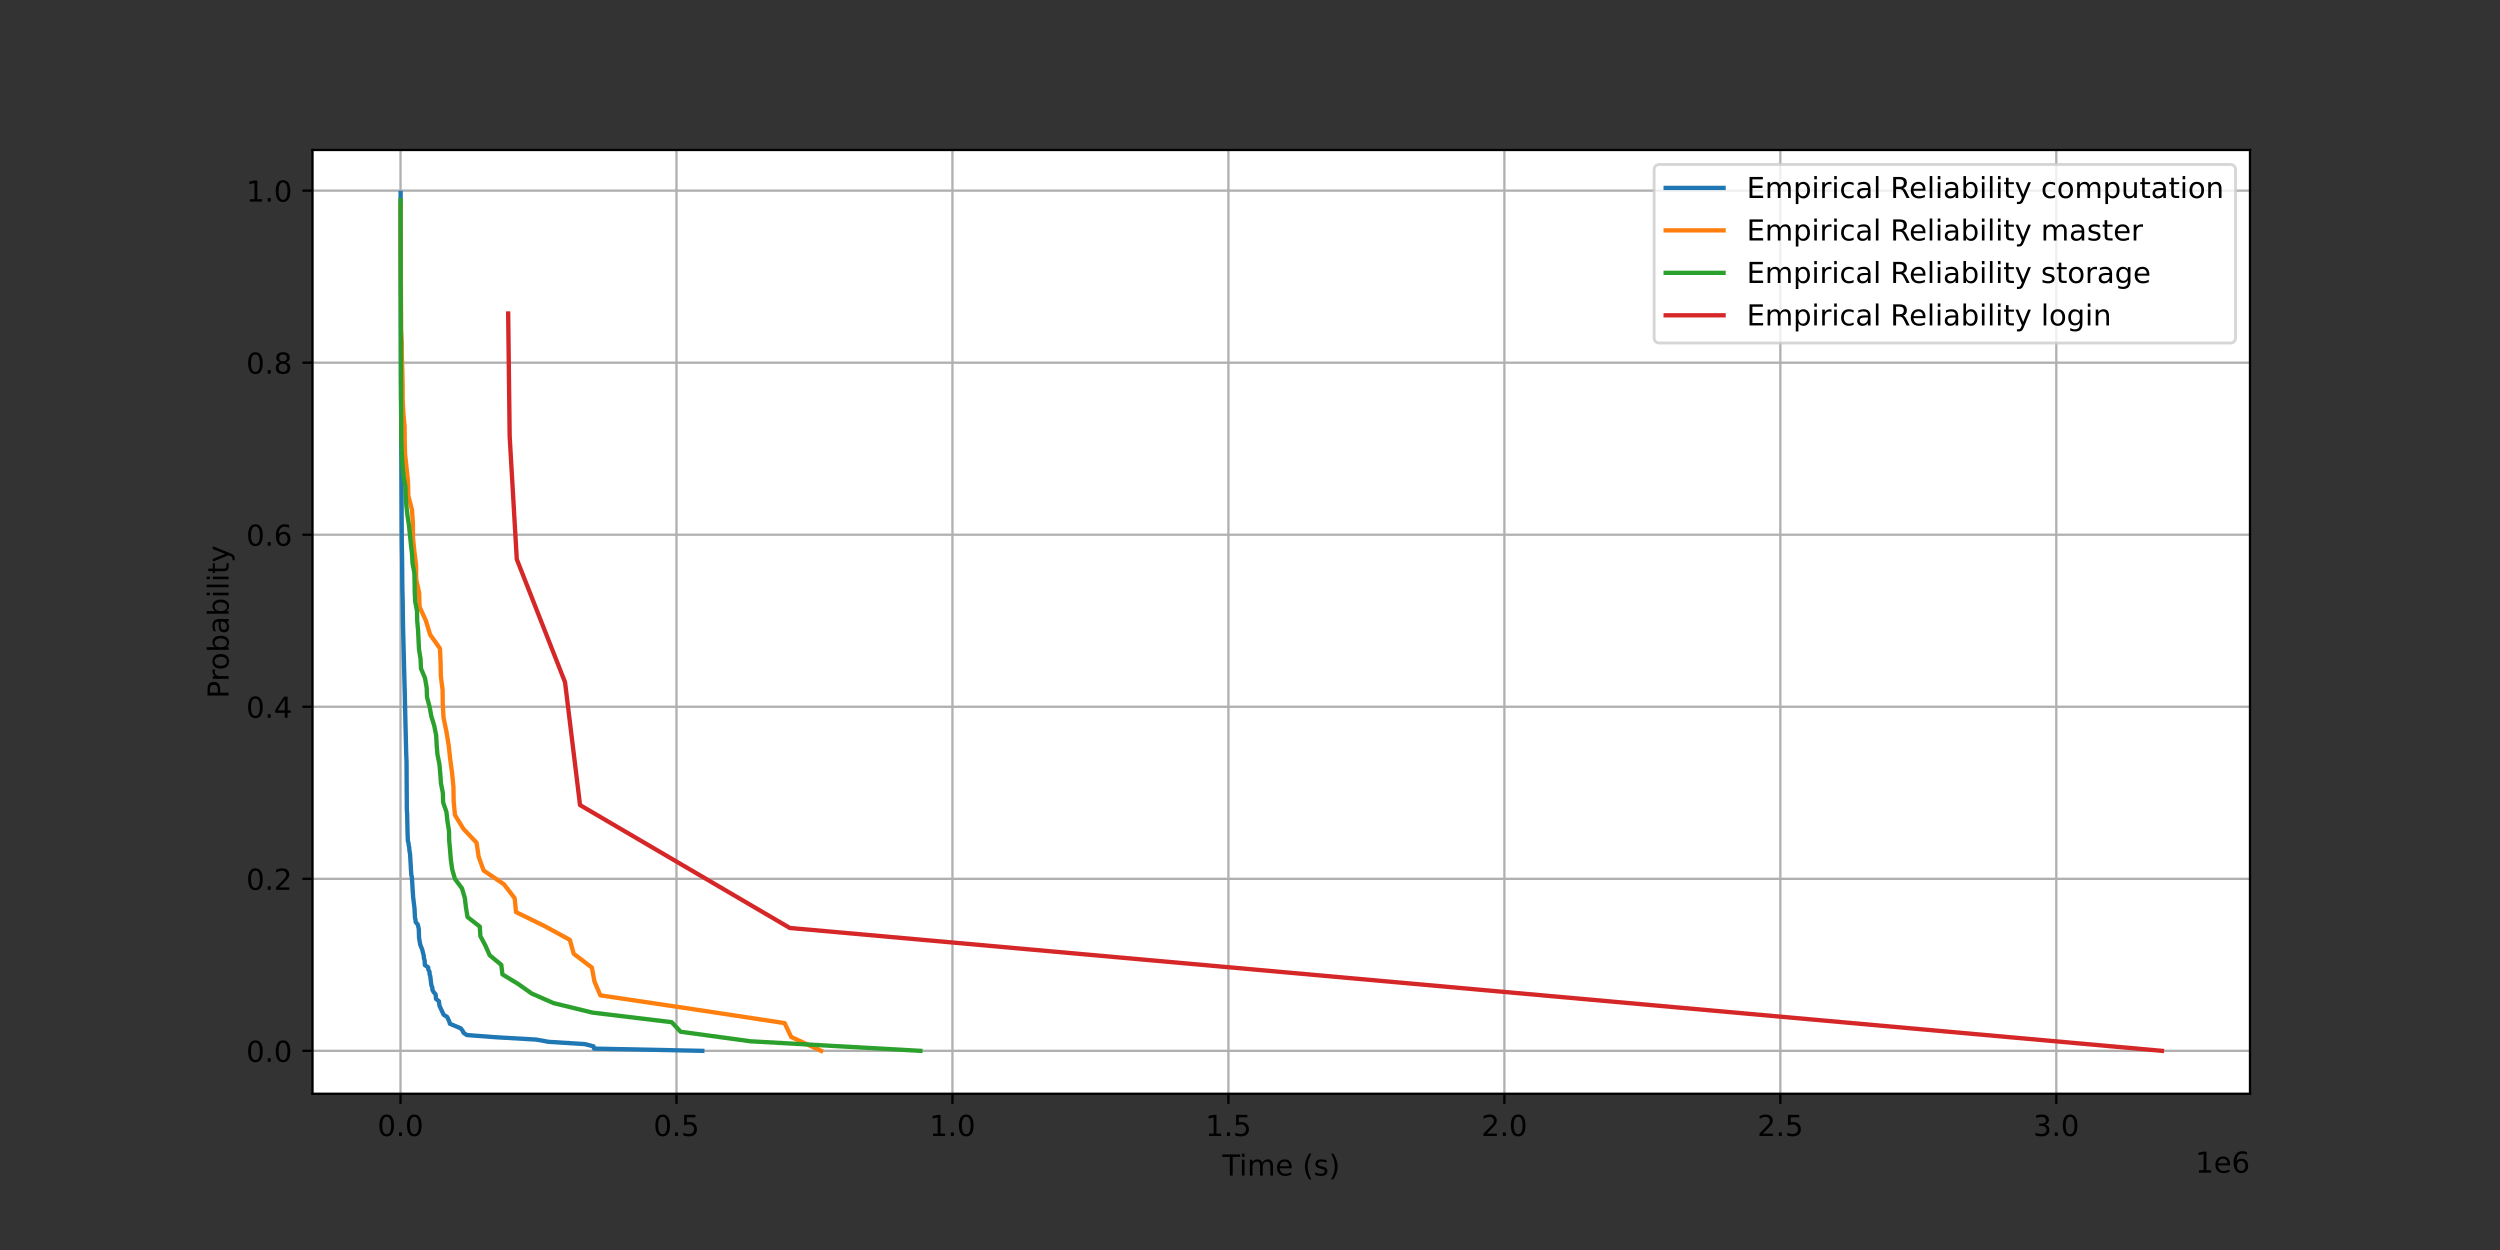<?xml version="1.0" encoding="utf-8" standalone="no"?>
<!DOCTYPE svg PUBLIC "-//W3C//DTD SVG 1.1//EN"
  "http://www.w3.org/Graphics/SVG/1.1/DTD/svg11.dtd">
<!-- Created with matplotlib (https://matplotlib.org/) -->
<svg height="432pt" version="1.1" viewBox="0 0 864 432" width="864pt" xmlns="http://www.w3.org/2000/svg" xmlns:xlink="http://www.w3.org/1999/xlink">
 <rect x="0" y="0" width="864" height="432" fill="#333333" stroke="none"/>
 <defs>
  <style type="text/css">*{stroke-linecap:butt;stroke-linejoin:round;}</style>
 </defs>
 <g id="figure_1">
  <g id="patch_1">
   <path d="M 0 432 
L 864 432 
L 864 0 
L 0 0 
z
" style="fill:none;"/>
  </g>
  <g id="axes_1">
   <g id="patch_2">
    <path d="M 108 378 
L 777.6 378 
L 777.6 51.84 
L 108 51.84 
z
" style="fill:#ffffff;"/>
   </g>
   <g id="matplotlib.axis_1">
    <g id="xtick_1">
     <g id="line2d_1">
      <path clip-path="url(#pd30c5bdfd4)" d="M 138.416 378 
L 138.416 51.84 
" style="fill:none;stroke:#b0b0b0;stroke-linecap:square;stroke-width:0.8;"/>
     </g>
     <g id="line2d_2">
      <defs>
       <path d="M 0 0 
L 0 3.5 
" id="m3a48ab46f4" style="stroke:#000000;stroke-width:0.8;"/>
      </defs>
      <g>
       <use style="stroke:#000000;stroke-width:0.8;" x="138.416" xlink:href="#m3a48ab46f4" y="378"/>
      </g>
     </g>
     <g id="text_1">
      <!-- 0.0 -->
      <g transform="translate(130.464 392.598)scale(0.1 -0.1)">
       <defs>
        <path d="M 31.781 66.406 
Q 24.172 66.406 20.328 58.906 
Q 16.5 51.422 16.5 36.375 
Q 16.5 21.391 20.328 13.891 
Q 24.172 6.391 31.781 6.391 
Q 39.453 6.391 43.281 13.891 
Q 47.125 21.391 47.125 36.375 
Q 47.125 51.422 43.281 58.906 
Q 39.453 66.406 31.781 66.406 
z
M 31.781 74.219 
Q 44.047 74.219 50.516 64.516 
Q 56.984 54.828 56.984 36.375 
Q 56.984 17.969 50.516 8.266 
Q 44.047 -1.422 31.781 -1.422 
Q 19.531 -1.422 13.062 8.266 
Q 6.594 17.969 6.594 36.375 
Q 6.594 54.828 13.062 64.516 
Q 19.531 74.219 31.781 74.219 
z
" id="DejaVuSans-48"/>
        <path d="M 10.688 12.406 
L 21 12.406 
L 21 0 
L 10.688 0 
z
" id="DejaVuSans-46"/>
       </defs>
       <use xlink:href="#DejaVuSans-48"/>
       <use x="63.623" xlink:href="#DejaVuSans-46"/>
       <use x="95.41" xlink:href="#DejaVuSans-48"/>
      </g>
     </g>
    </g>
    <g id="xtick_2">
     <g id="line2d_3">
      <path clip-path="url(#pd30c5bdfd4)" d="M 233.789 378 
L 233.789 51.84 
" style="fill:none;stroke:#b0b0b0;stroke-linecap:square;stroke-width:0.8;"/>
     </g>
     <g id="line2d_4">
      <g>
       <use style="stroke:#000000;stroke-width:0.8;" x="233.789" xlink:href="#m3a48ab46f4" y="378"/>
      </g>
     </g>
     <g id="text_2">
      <!-- 0.5 -->
      <g transform="translate(225.838 392.598)scale(0.1 -0.1)">
       <defs>
        <path d="M 10.797 72.906 
L 49.516 72.906 
L 49.516 64.594 
L 19.828 64.594 
L 19.828 46.734 
Q 21.969 47.469 24.109 47.828 
Q 26.266 48.188 28.422 48.188 
Q 40.625 48.188 47.75 41.5 
Q 54.891 34.812 54.891 23.391 
Q 54.891 11.625 47.562 5.094 
Q 40.234 -1.422 26.906 -1.422 
Q 22.312 -1.422 17.547 -0.641 
Q 12.797 0.141 7.719 1.703 
L 7.719 11.625 
Q 12.109 9.234 16.797 8.062 
Q 21.484 6.891 26.703 6.891 
Q 35.156 6.891 40.078 11.328 
Q 45.016 15.766 45.016 23.391 
Q 45.016 31 40.078 35.438 
Q 35.156 39.891 26.703 39.891 
Q 22.75 39.891 18.812 39.016 
Q 14.891 38.141 10.797 36.281 
z
" id="DejaVuSans-53"/>
       </defs>
       <use xlink:href="#DejaVuSans-48"/>
       <use x="63.623" xlink:href="#DejaVuSans-46"/>
       <use x="95.41" xlink:href="#DejaVuSans-53"/>
      </g>
     </g>
    </g>
    <g id="xtick_3">
     <g id="line2d_5">
      <path clip-path="url(#pd30c5bdfd4)" d="M 329.163 378 
L 329.163 51.84 
" style="fill:none;stroke:#b0b0b0;stroke-linecap:square;stroke-width:0.8;"/>
     </g>
     <g id="line2d_6">
      <g>
       <use style="stroke:#000000;stroke-width:0.8;" x="329.163" xlink:href="#m3a48ab46f4" y="378"/>
      </g>
     </g>
     <g id="text_3">
      <!-- 1.0 -->
      <g transform="translate(321.211 392.598)scale(0.1 -0.1)">
       <defs>
        <path d="M 12.406 8.297 
L 28.516 8.297 
L 28.516 63.922 
L 10.984 60.406 
L 10.984 69.391 
L 28.422 72.906 
L 38.281 72.906 
L 38.281 8.297 
L 54.391 8.297 
L 54.391 0 
L 12.406 0 
z
" id="DejaVuSans-49"/>
       </defs>
       <use xlink:href="#DejaVuSans-49"/>
       <use x="63.623" xlink:href="#DejaVuSans-46"/>
       <use x="95.41" xlink:href="#DejaVuSans-48"/>
      </g>
     </g>
    </g>
    <g id="xtick_4">
     <g id="line2d_7">
      <path clip-path="url(#pd30c5bdfd4)" d="M 424.536 378 
L 424.536 51.84 
" style="fill:none;stroke:#b0b0b0;stroke-linecap:square;stroke-width:0.8;"/>
     </g>
     <g id="line2d_8">
      <g>
       <use style="stroke:#000000;stroke-width:0.8;" x="424.536" xlink:href="#m3a48ab46f4" y="378"/>
      </g>
     </g>
     <g id="text_4">
      <!-- 1.5 -->
      <g transform="translate(416.585 392.598)scale(0.1 -0.1)">
       <use xlink:href="#DejaVuSans-49"/>
       <use x="63.623" xlink:href="#DejaVuSans-46"/>
       <use x="95.41" xlink:href="#DejaVuSans-53"/>
      </g>
     </g>
    </g>
    <g id="xtick_5">
     <g id="line2d_9">
      <path clip-path="url(#pd30c5bdfd4)" d="M 519.91 378 
L 519.91 51.84 
" style="fill:none;stroke:#b0b0b0;stroke-linecap:square;stroke-width:0.8;"/>
     </g>
     <g id="line2d_10">
      <g>
       <use style="stroke:#000000;stroke-width:0.8;" x="519.91" xlink:href="#m3a48ab46f4" y="378"/>
      </g>
     </g>
     <g id="text_5">
      <!-- 2.0 -->
      <g transform="translate(511.958 392.598)scale(0.1 -0.1)">
       <defs>
        <path d="M 19.188 8.297 
L 53.609 8.297 
L 53.609 0 
L 7.328 0 
L 7.328 8.297 
Q 12.938 14.109 22.625 23.891 
Q 32.328 33.688 34.812 36.531 
Q 39.547 41.844 41.422 45.531 
Q 43.312 49.219 43.312 52.781 
Q 43.312 58.594 39.234 62.25 
Q 35.156 65.922 28.609 65.922 
Q 23.969 65.922 18.812 64.312 
Q 13.672 62.703 7.812 59.422 
L 7.812 69.391 
Q 13.766 71.781 18.938 73 
Q 24.125 74.219 28.422 74.219 
Q 39.75 74.219 46.484 68.547 
Q 53.219 62.891 53.219 53.422 
Q 53.219 48.922 51.531 44.891 
Q 49.859 40.875 45.406 35.406 
Q 44.188 33.984 37.641 27.219 
Q 31.109 20.453 19.188 8.297 
z
" id="DejaVuSans-50"/>
       </defs>
       <use xlink:href="#DejaVuSans-50"/>
       <use x="63.623" xlink:href="#DejaVuSans-46"/>
       <use x="95.41" xlink:href="#DejaVuSans-48"/>
      </g>
     </g>
    </g>
    <g id="xtick_6">
     <g id="line2d_11">
      <path clip-path="url(#pd30c5bdfd4)" d="M 615.284 378 
L 615.284 51.84 
" style="fill:none;stroke:#b0b0b0;stroke-linecap:square;stroke-width:0.8;"/>
     </g>
     <g id="line2d_12">
      <g>
       <use style="stroke:#000000;stroke-width:0.8;" x="615.284" xlink:href="#m3a48ab46f4" y="378"/>
      </g>
     </g>
     <g id="text_6">
      <!-- 2.5 -->
      <g transform="translate(607.332 392.598)scale(0.1 -0.1)">
       <use xlink:href="#DejaVuSans-50"/>
       <use x="63.623" xlink:href="#DejaVuSans-46"/>
       <use x="95.41" xlink:href="#DejaVuSans-53"/>
      </g>
     </g>
    </g>
    <g id="xtick_7">
     <g id="line2d_13">
      <path clip-path="url(#pd30c5bdfd4)" d="M 710.657 378 
L 710.657 51.84 
" style="fill:none;stroke:#b0b0b0;stroke-linecap:square;stroke-width:0.8;"/>
     </g>
     <g id="line2d_14">
      <g>
       <use style="stroke:#000000;stroke-width:0.8;" x="710.657" xlink:href="#m3a48ab46f4" y="378"/>
      </g>
     </g>
     <g id="text_7">
      <!-- 3.0 -->
      <g transform="translate(702.706 392.598)scale(0.1 -0.1)">
       <defs>
        <path d="M 40.578 39.312 
Q 47.656 37.797 51.625 33 
Q 55.609 28.219 55.609 21.188 
Q 55.609 10.406 48.188 4.484 
Q 40.766 -1.422 27.094 -1.422 
Q 22.516 -1.422 17.656 -0.516 
Q 12.797 0.391 7.625 2.203 
L 7.625 11.719 
Q 11.719 9.328 16.594 8.109 
Q 21.484 6.891 26.812 6.891 
Q 36.078 6.891 40.938 10.547 
Q 45.797 14.203 45.797 21.188 
Q 45.797 27.641 41.281 31.266 
Q 36.766 34.906 28.719 34.906 
L 20.219 34.906 
L 20.219 43.016 
L 29.109 43.016 
Q 36.375 43.016 40.234 45.922 
Q 44.094 48.828 44.094 54.297 
Q 44.094 59.906 40.109 62.906 
Q 36.141 65.922 28.719 65.922 
Q 24.656 65.922 20.016 65.031 
Q 15.375 64.156 9.812 62.312 
L 9.812 71.094 
Q 15.438 72.656 20.344 73.438 
Q 25.25 74.219 29.594 74.219 
Q 40.828 74.219 47.359 69.109 
Q 53.906 64.016 53.906 55.328 
Q 53.906 49.266 50.438 45.094 
Q 46.969 40.922 40.578 39.312 
z
" id="DejaVuSans-51"/>
       </defs>
       <use xlink:href="#DejaVuSans-51"/>
       <use x="63.623" xlink:href="#DejaVuSans-46"/>
       <use x="95.41" xlink:href="#DejaVuSans-48"/>
      </g>
     </g>
    </g>
    <g id="text_8">
     <!-- Time (s) -->
     <g transform="translate(422.471 406.277)scale(0.1 -0.1)">
      <defs>
       <path d="M -0.297 72.906 
L 61.375 72.906 
L 61.375 64.594 
L 35.5 64.594 
L 35.5 0 
L 25.594 0 
L 25.594 64.594 
L -0.297 64.594 
z
" id="DejaVuSans-84"/>
       <path d="M 9.422 54.688 
L 18.406 54.688 
L 18.406 0 
L 9.422 0 
z
M 9.422 75.984 
L 18.406 75.984 
L 18.406 64.594 
L 9.422 64.594 
z
" id="DejaVuSans-105"/>
       <path d="M 52 44.188 
Q 55.375 50.25 60.062 53.125 
Q 64.75 56 71.094 56 
Q 79.641 56 84.281 50.016 
Q 88.922 44.047 88.922 33.016 
L 88.922 0 
L 79.891 0 
L 79.891 32.719 
Q 79.891 40.578 77.094 44.375 
Q 74.312 48.188 68.609 48.188 
Q 61.625 48.188 57.562 43.547 
Q 53.516 38.922 53.516 30.906 
L 53.516 0 
L 44.484 0 
L 44.484 32.719 
Q 44.484 40.625 41.703 44.406 
Q 38.922 48.188 33.109 48.188 
Q 26.219 48.188 22.156 43.531 
Q 18.109 38.875 18.109 30.906 
L 18.109 0 
L 9.078 0 
L 9.078 54.688 
L 18.109 54.688 
L 18.109 46.188 
Q 21.188 51.219 25.484 53.609 
Q 29.781 56 35.688 56 
Q 41.656 56 45.828 52.969 
Q 50 49.953 52 44.188 
z
" id="DejaVuSans-109"/>
       <path d="M 56.203 29.594 
L 56.203 25.203 
L 14.891 25.203 
Q 15.484 15.922 20.484 11.062 
Q 25.484 6.203 34.422 6.203 
Q 39.594 6.203 44.453 7.469 
Q 49.312 8.734 54.109 11.281 
L 54.109 2.781 
Q 49.266 0.734 44.188 -0.344 
Q 39.109 -1.422 33.891 -1.422 
Q 20.797 -1.422 13.156 6.188 
Q 5.516 13.812 5.516 26.812 
Q 5.516 40.234 12.766 48.109 
Q 20.016 56 32.328 56 
Q 43.359 56 49.781 48.891 
Q 56.203 41.797 56.203 29.594 
z
M 47.219 32.234 
Q 47.125 39.594 43.094 43.984 
Q 39.062 48.391 32.422 48.391 
Q 24.906 48.391 20.391 44.141 
Q 15.875 39.891 15.188 32.172 
z
" id="DejaVuSans-101"/>
       <path id="DejaVuSans-32"/>
       <path d="M 31 75.875 
Q 24.469 64.656 21.281 53.656 
Q 18.109 42.672 18.109 31.391 
Q 18.109 20.125 21.312 9.062 
Q 24.516 -2 31 -13.188 
L 23.188 -13.188 
Q 15.875 -1.703 12.234 9.375 
Q 8.594 20.453 8.594 31.391 
Q 8.594 42.281 12.203 53.312 
Q 15.828 64.359 23.188 75.875 
z
" id="DejaVuSans-40"/>
       <path d="M 44.281 53.078 
L 44.281 44.578 
Q 40.484 46.531 36.375 47.5 
Q 32.281 48.484 27.875 48.484 
Q 21.188 48.484 17.844 46.438 
Q 14.5 44.391 14.5 40.281 
Q 14.5 37.156 16.891 35.375 
Q 19.281 33.594 26.516 31.984 
L 29.594 31.297 
Q 39.156 29.25 43.188 25.516 
Q 47.219 21.781 47.219 15.094 
Q 47.219 7.469 41.188 3.016 
Q 35.156 -1.422 24.609 -1.422 
Q 20.219 -1.422 15.453 -0.562 
Q 10.688 0.297 5.422 2 
L 5.422 11.281 
Q 10.406 8.688 15.234 7.391 
Q 20.062 6.109 24.812 6.109 
Q 31.156 6.109 34.562 8.281 
Q 37.984 10.453 37.984 14.406 
Q 37.984 18.062 35.516 20.016 
Q 33.062 21.969 24.703 23.781 
L 21.578 24.516 
Q 13.234 26.266 9.516 29.906 
Q 5.812 33.547 5.812 39.891 
Q 5.812 47.609 11.281 51.797 
Q 16.75 56 26.812 56 
Q 31.781 56 36.172 55.266 
Q 40.578 54.547 44.281 53.078 
z
" id="DejaVuSans-115"/>
       <path d="M 8.016 75.875 
L 15.828 75.875 
Q 23.141 64.359 26.781 53.312 
Q 30.422 42.281 30.422 31.391 
Q 30.422 20.453 26.781 9.375 
Q 23.141 -1.703 15.828 -13.188 
L 8.016 -13.188 
Q 14.5 -2 17.703 9.062 
Q 20.906 20.125 20.906 31.391 
Q 20.906 42.672 17.703 53.656 
Q 14.5 64.656 8.016 75.875 
z
" id="DejaVuSans-41"/>
      </defs>
      <use xlink:href="#DejaVuSans-84"/>
      <use x="57.959" xlink:href="#DejaVuSans-105"/>
      <use x="85.742" xlink:href="#DejaVuSans-109"/>
      <use x="183.154" xlink:href="#DejaVuSans-101"/>
      <use x="244.678" xlink:href="#DejaVuSans-32"/>
      <use x="276.465" xlink:href="#DejaVuSans-40"/>
      <use x="315.479" xlink:href="#DejaVuSans-115"/>
      <use x="367.578" xlink:href="#DejaVuSans-41"/>
     </g>
    </g>
    <g id="text_9">
     <!-- 1e6 -->
     <g transform="translate(758.722 405.277)scale(0.1 -0.1)">
      <defs>
       <path d="M 33.016 40.375 
Q 26.375 40.375 22.484 35.828 
Q 18.609 31.297 18.609 23.391 
Q 18.609 15.531 22.484 10.953 
Q 26.375 6.391 33.016 6.391 
Q 39.656 6.391 43.531 10.953 
Q 47.406 15.531 47.406 23.391 
Q 47.406 31.297 43.531 35.828 
Q 39.656 40.375 33.016 40.375 
z
M 52.594 71.297 
L 52.594 62.312 
Q 48.875 64.062 45.094 64.984 
Q 41.312 65.922 37.594 65.922 
Q 27.828 65.922 22.672 59.328 
Q 17.531 52.734 16.797 39.406 
Q 19.672 43.656 24.016 45.922 
Q 28.375 48.188 33.594 48.188 
Q 44.578 48.188 50.953 41.516 
Q 57.328 34.859 57.328 23.391 
Q 57.328 12.156 50.688 5.359 
Q 44.047 -1.422 33.016 -1.422 
Q 20.359 -1.422 13.672 8.266 
Q 6.984 17.969 6.984 36.375 
Q 6.984 53.656 15.188 63.938 
Q 23.391 74.219 37.203 74.219 
Q 40.922 74.219 44.703 73.484 
Q 48.484 72.75 52.594 71.297 
z
" id="DejaVuSans-54"/>
      </defs>
      <use xlink:href="#DejaVuSans-49"/>
      <use x="63.623" xlink:href="#DejaVuSans-101"/>
      <use x="125.146" xlink:href="#DejaVuSans-54"/>
     </g>
    </g>
   </g>
   <g id="matplotlib.axis_2">
    <g id="ytick_1">
     <g id="line2d_15">
      <path clip-path="url(#pd30c5bdfd4)" d="M 108 363.175 
L 777.6 363.175 
" style="fill:none;stroke:#b0b0b0;stroke-linecap:square;stroke-width:0.8;"/>
     </g>
     <g id="line2d_16">
      <defs>
       <path d="M 0 0 
L -3.5 0 
" id="mfd16c399a6" style="stroke:#000000;stroke-width:0.8;"/>
      </defs>
      <g>
       <use style="stroke:#000000;stroke-width:0.8;" x="108" xlink:href="#mfd16c399a6" y="363.175"/>
      </g>
     </g>
     <g id="text_10">
      <!-- 0.0 -->
      <g transform="translate(85.097 366.974)scale(0.1 -0.1)">
       <use xlink:href="#DejaVuSans-48"/>
       <use x="63.623" xlink:href="#DejaVuSans-46"/>
       <use x="95.41" xlink:href="#DejaVuSans-48"/>
      </g>
     </g>
    </g>
    <g id="ytick_2">
     <g id="line2d_17">
      <path clip-path="url(#pd30c5bdfd4)" d="M 108 303.717 
L 777.6 303.717 
" style="fill:none;stroke:#b0b0b0;stroke-linecap:square;stroke-width:0.8;"/>
     </g>
     <g id="line2d_18">
      <g>
       <use style="stroke:#000000;stroke-width:0.8;" x="108" xlink:href="#mfd16c399a6" y="303.717"/>
      </g>
     </g>
     <g id="text_11">
      <!-- 0.2 -->
      <g transform="translate(85.097 307.516)scale(0.1 -0.1)">
       <use xlink:href="#DejaVuSans-48"/>
       <use x="63.623" xlink:href="#DejaVuSans-46"/>
       <use x="95.41" xlink:href="#DejaVuSans-50"/>
      </g>
     </g>
    </g>
    <g id="ytick_3">
     <g id="line2d_19">
      <path clip-path="url(#pd30c5bdfd4)" d="M 108 244.259 
L 777.6 244.259 
" style="fill:none;stroke:#b0b0b0;stroke-linecap:square;stroke-width:0.8;"/>
     </g>
     <g id="line2d_20">
      <g>
       <use style="stroke:#000000;stroke-width:0.8;" x="108" xlink:href="#mfd16c399a6" y="244.259"/>
      </g>
     </g>
     <g id="text_12">
      <!-- 0.4 -->
      <g transform="translate(85.097 248.058)scale(0.1 -0.1)">
       <defs>
        <path d="M 37.797 64.312 
L 12.891 25.391 
L 37.797 25.391 
z
M 35.203 72.906 
L 47.609 72.906 
L 47.609 25.391 
L 58.016 25.391 
L 58.016 17.188 
L 47.609 17.188 
L 47.609 0 
L 37.797 0 
L 37.797 17.188 
L 4.891 17.188 
L 4.891 26.703 
z
" id="DejaVuSans-52"/>
       </defs>
       <use xlink:href="#DejaVuSans-48"/>
       <use x="63.623" xlink:href="#DejaVuSans-46"/>
       <use x="95.41" xlink:href="#DejaVuSans-52"/>
      </g>
     </g>
    </g>
    <g id="ytick_4">
     <g id="line2d_21">
      <path clip-path="url(#pd30c5bdfd4)" d="M 108 184.801 
L 777.6 184.801 
" style="fill:none;stroke:#b0b0b0;stroke-linecap:square;stroke-width:0.8;"/>
     </g>
     <g id="line2d_22">
      <g>
       <use style="stroke:#000000;stroke-width:0.8;" x="108" xlink:href="#mfd16c399a6" y="184.801"/>
      </g>
     </g>
     <g id="text_13">
      <!-- 0.6 -->
      <g transform="translate(85.097 188.6)scale(0.1 -0.1)">
       <use xlink:href="#DejaVuSans-48"/>
       <use x="63.623" xlink:href="#DejaVuSans-46"/>
       <use x="95.41" xlink:href="#DejaVuSans-54"/>
      </g>
     </g>
    </g>
    <g id="ytick_5">
     <g id="line2d_23">
      <path clip-path="url(#pd30c5bdfd4)" d="M 108 125.343 
L 777.6 125.343 
" style="fill:none;stroke:#b0b0b0;stroke-linecap:square;stroke-width:0.8;"/>
     </g>
     <g id="line2d_24">
      <g>
       <use style="stroke:#000000;stroke-width:0.8;" x="108" xlink:href="#mfd16c399a6" y="125.343"/>
      </g>
     </g>
     <g id="text_14">
      <!-- 0.8 -->
      <g transform="translate(85.097 129.142)scale(0.1 -0.1)">
       <defs>
        <path d="M 31.781 34.625 
Q 24.75 34.625 20.719 30.859 
Q 16.703 27.094 16.703 20.516 
Q 16.703 13.922 20.719 10.156 
Q 24.75 6.391 31.781 6.391 
Q 38.812 6.391 42.859 10.172 
Q 46.922 13.969 46.922 20.516 
Q 46.922 27.094 42.891 30.859 
Q 38.875 34.625 31.781 34.625 
z
M 21.922 38.812 
Q 15.578 40.375 12.031 44.719 
Q 8.5 49.078 8.5 55.328 
Q 8.5 64.062 14.719 69.141 
Q 20.953 74.219 31.781 74.219 
Q 42.672 74.219 48.875 69.141 
Q 55.078 64.062 55.078 55.328 
Q 55.078 49.078 51.531 44.719 
Q 48 40.375 41.703 38.812 
Q 48.828 37.156 52.797 32.312 
Q 56.781 27.484 56.781 20.516 
Q 56.781 9.906 50.312 4.234 
Q 43.844 -1.422 31.781 -1.422 
Q 19.734 -1.422 13.25 4.234 
Q 6.781 9.906 6.781 20.516 
Q 6.781 27.484 10.781 32.312 
Q 14.797 37.156 21.922 38.812 
z
M 18.312 54.391 
Q 18.312 48.734 21.844 45.562 
Q 25.391 42.391 31.781 42.391 
Q 38.141 42.391 41.719 45.562 
Q 45.312 48.734 45.312 54.391 
Q 45.312 60.062 41.719 63.234 
Q 38.141 66.406 31.781 66.406 
Q 25.391 66.406 21.844 63.234 
Q 18.312 60.062 18.312 54.391 
z
" id="DejaVuSans-56"/>
       </defs>
       <use xlink:href="#DejaVuSans-48"/>
       <use x="63.623" xlink:href="#DejaVuSans-46"/>
       <use x="95.41" xlink:href="#DejaVuSans-56"/>
      </g>
     </g>
    </g>
    <g id="ytick_6">
     <g id="line2d_25">
      <path clip-path="url(#pd30c5bdfd4)" d="M 108 65.885 
L 777.6 65.885 
" style="fill:none;stroke:#b0b0b0;stroke-linecap:square;stroke-width:0.8;"/>
     </g>
     <g id="line2d_26">
      <g>
       <use style="stroke:#000000;stroke-width:0.8;" x="108" xlink:href="#mfd16c399a6" y="65.885"/>
      </g>
     </g>
     <g id="text_15">
      <!-- 1.0 -->
      <g transform="translate(85.097 69.684)scale(0.1 -0.1)">
       <use xlink:href="#DejaVuSans-49"/>
       <use x="63.623" xlink:href="#DejaVuSans-46"/>
       <use x="95.41" xlink:href="#DejaVuSans-48"/>
      </g>
     </g>
    </g>
    <g id="text_16">
     <!-- Probability -->
     <g transform="translate(79.017 241.349)rotate(-90)scale(0.1 -0.1)">
      <defs>
       <path d="M 19.672 64.797 
L 19.672 37.406 
L 32.078 37.406 
Q 38.969 37.406 42.719 40.969 
Q 46.484 44.531 46.484 51.125 
Q 46.484 57.672 42.719 61.234 
Q 38.969 64.797 32.078 64.797 
z
M 9.812 72.906 
L 32.078 72.906 
Q 44.344 72.906 50.609 67.359 
Q 56.891 61.812 56.891 51.125 
Q 56.891 40.328 50.609 34.812 
Q 44.344 29.297 32.078 29.297 
L 19.672 29.297 
L 19.672 0 
L 9.812 0 
z
" id="DejaVuSans-80"/>
       <path d="M 41.109 46.297 
Q 39.594 47.172 37.812 47.578 
Q 36.031 48 33.891 48 
Q 26.266 48 22.188 43.047 
Q 18.109 38.094 18.109 28.812 
L 18.109 0 
L 9.078 0 
L 9.078 54.688 
L 18.109 54.688 
L 18.109 46.188 
Q 20.953 51.172 25.484 53.578 
Q 30.031 56 36.531 56 
Q 37.453 56 38.578 55.875 
Q 39.703 55.766 41.062 55.516 
z
" id="DejaVuSans-114"/>
       <path d="M 30.609 48.391 
Q 23.391 48.391 19.188 42.75 
Q 14.984 37.109 14.984 27.297 
Q 14.984 17.484 19.156 11.844 
Q 23.344 6.203 30.609 6.203 
Q 37.797 6.203 41.984 11.859 
Q 46.188 17.531 46.188 27.297 
Q 46.188 37.016 41.984 42.703 
Q 37.797 48.391 30.609 48.391 
z
M 30.609 56 
Q 42.328 56 49.016 48.375 
Q 55.719 40.766 55.719 27.297 
Q 55.719 13.875 49.016 6.219 
Q 42.328 -1.422 30.609 -1.422 
Q 18.844 -1.422 12.172 6.219 
Q 5.516 13.875 5.516 27.297 
Q 5.516 40.766 12.172 48.375 
Q 18.844 56 30.609 56 
z
" id="DejaVuSans-111"/>
       <path d="M 48.688 27.297 
Q 48.688 37.203 44.609 42.844 
Q 40.531 48.484 33.406 48.484 
Q 26.266 48.484 22.188 42.844 
Q 18.109 37.203 18.109 27.297 
Q 18.109 17.391 22.188 11.75 
Q 26.266 6.109 33.406 6.109 
Q 40.531 6.109 44.609 11.75 
Q 48.688 17.391 48.688 27.297 
z
M 18.109 46.391 
Q 20.953 51.266 25.266 53.625 
Q 29.594 56 35.594 56 
Q 45.562 56 51.781 48.094 
Q 58.016 40.188 58.016 27.297 
Q 58.016 14.406 51.781 6.484 
Q 45.562 -1.422 35.594 -1.422 
Q 29.594 -1.422 25.266 0.953 
Q 20.953 3.328 18.109 8.203 
L 18.109 0 
L 9.078 0 
L 9.078 75.984 
L 18.109 75.984 
z
" id="DejaVuSans-98"/>
       <path d="M 34.281 27.484 
Q 23.391 27.484 19.188 25 
Q 14.984 22.516 14.984 16.5 
Q 14.984 11.719 18.141 8.906 
Q 21.297 6.109 26.703 6.109 
Q 34.188 6.109 38.703 11.406 
Q 43.219 16.703 43.219 25.484 
L 43.219 27.484 
z
M 52.203 31.203 
L 52.203 0 
L 43.219 0 
L 43.219 8.297 
Q 40.141 3.328 35.547 0.953 
Q 30.953 -1.422 24.312 -1.422 
Q 15.922 -1.422 10.953 3.297 
Q 6 8.016 6 15.922 
Q 6 25.141 12.172 29.828 
Q 18.359 34.516 30.609 34.516 
L 43.219 34.516 
L 43.219 35.406 
Q 43.219 41.609 39.141 45 
Q 35.062 48.391 27.688 48.391 
Q 23 48.391 18.547 47.266 
Q 14.109 46.141 10.016 43.891 
L 10.016 52.203 
Q 14.938 54.109 19.578 55.047 
Q 24.219 56 28.609 56 
Q 40.484 56 46.344 49.844 
Q 52.203 43.703 52.203 31.203 
z
" id="DejaVuSans-97"/>
       <path d="M 9.422 75.984 
L 18.406 75.984 
L 18.406 0 
L 9.422 0 
z
" id="DejaVuSans-108"/>
       <path d="M 18.312 70.219 
L 18.312 54.688 
L 36.812 54.688 
L 36.812 47.703 
L 18.312 47.703 
L 18.312 18.016 
Q 18.312 11.328 20.141 9.422 
Q 21.969 7.516 27.594 7.516 
L 36.812 7.516 
L 36.812 0 
L 27.594 0 
Q 17.188 0 13.234 3.875 
Q 9.281 7.766 9.281 18.016 
L 9.281 47.703 
L 2.688 47.703 
L 2.688 54.688 
L 9.281 54.688 
L 9.281 70.219 
z
" id="DejaVuSans-116"/>
       <path d="M 32.172 -5.078 
Q 28.375 -14.844 24.75 -17.812 
Q 21.141 -20.797 15.094 -20.797 
L 7.906 -20.797 
L 7.906 -13.281 
L 13.188 -13.281 
Q 16.891 -13.281 18.938 -11.516 
Q 21 -9.766 23.484 -3.219 
L 25.094 0.875 
L 2.984 54.688 
L 12.5 54.688 
L 29.594 11.922 
L 46.688 54.688 
L 56.203 54.688 
z
" id="DejaVuSans-121"/>
      </defs>
      <use xlink:href="#DejaVuSans-80"/>
      <use x="58.553" xlink:href="#DejaVuSans-114"/>
      <use x="97.416" xlink:href="#DejaVuSans-111"/>
      <use x="158.598" xlink:href="#DejaVuSans-98"/>
      <use x="222.074" xlink:href="#DejaVuSans-97"/>
      <use x="283.354" xlink:href="#DejaVuSans-98"/>
      <use x="346.83" xlink:href="#DejaVuSans-105"/>
      <use x="374.613" xlink:href="#DejaVuSans-108"/>
      <use x="402.396" xlink:href="#DejaVuSans-105"/>
      <use x="430.18" xlink:href="#DejaVuSans-116"/>
      <use x="469.389" xlink:href="#DejaVuSans-121"/>
     </g>
    </g>
   </g>
   <g id="line2d_27">
    <path clip-path="url(#pd30c5bdfd4)" d="M 138.454 66.665 
L 138.565 129.088 
L 138.854 186.83 
L 138.965 193.072 
L 139.051 203.216 
L 139.14 206.337 
L 139.291 216.481 
L 139.771 235.207 
L 139.88 239.109 
L 140.055 246.912 
L 140.377 260.177 
L 140.497 263.298 
L 140.603 279.684 
L 140.708 281.244 
L 140.859 288.267 
L 140.966 290.608 
L 141.197 291.388 
L 141.247 292.168 
L 141.446 292.949 
L 141.467 293.729 
L 141.729 295.29 
L 141.995 299.971 
L 142.139 302.312 
L 142.34 303.092 
L 142.577 306.994 
L 142.785 310.115 
L 143.264 314.016 
L 143.414 317.138 
L 143.599 317.918 
L 143.662 318.698 
L 144.376 319.478 
L 144.725 321.039 
L 144.831 324.16 
L 145.244 326.501 
L 145.883 328.062 
L 146.47 330.402 
L 146.498 331.183 
L 146.763 331.963 
L 146.828 333.524 
L 147.973 334.304 
L 148.019 335.084 
L 148.452 335.864 
L 148.464 336.645 
L 148.71 337.425 
L 149.091 340.546 
L 149.417 341.327 
L 149.44 342.107 
L 149.887 342.887 
L 150.553 343.667 
L 150.681 345.228 
L 151.682 346.008 
L 151.868 347.569 
L 153.323 350.69 
L 154.543 351.47 
L 155.27 353.031 
L 155.482 353.811 
L 159.196 355.372 
L 159.839 356.152 
L 160.201 356.932 
L 161.317 357.713 
L 171.64 358.493 
L 185.285 359.273 
L 189.574 360.053 
L 202.046 360.834 
L 205.127 361.614 
L 205.316 362.394 
L 242.717 363.175 
L 242.717 363.175 
" style="fill:none;stroke:#1f77b4;stroke-linecap:square;stroke-width:1.5;"/>
   </g>
   <g id="line2d_28">
    <path clip-path="url(#pd30c5bdfd4)" d="M 138.451 70.68 
L 138.452 75.475 
L 138.453 80.27 
L 138.456 85.065 
L 138.495 89.86 
L 138.497 94.655 
L 138.57 99.45 
L 138.574 104.245 
L 138.615 109.04 
L 138.634 113.835 
L 138.871 118.63 
L 138.885 123.425 
L 139.042 128.22 
L 139.148 133.015 
L 139.159 137.81 
L 139.388 142.605 
L 139.828 147.4 
L 139.859 152.195 
L 139.992 156.99 
L 140.519 161.785 
L 141.007 166.58 
L 141.126 171.375 
L 142.378 176.17 
L 142.709 180.965 
L 142.719 185.76 
L 143.205 190.555 
L 143.789 195.35 
L 143.839 200.145 
L 144.86 204.94 
L 145.003 209.735 
L 147.195 214.53 
L 148.645 219.325 
L 152.053 224.12 
L 152.263 228.915 
L 152.359 233.71 
L 152.962 238.505 
L 153.015 243.3 
L 153.291 248.095 
L 154.294 252.89 
L 155.08 257.685 
L 155.602 262.48 
L 156.254 267.275 
L 156.709 272.07 
L 156.779 276.865 
L 157.226 281.66 
L 160.153 286.455 
L 164.704 291.25 
L 165.41 296.045 
L 167.132 300.84 
L 174.192 305.635 
L 177.868 310.43 
L 178.339 315.225 
L 188.138 320.02 
L 196.928 324.815 
L 198.274 329.61 
L 204.558 334.405 
L 205.442 339.2 
L 207.477 343.995 
L 239.636 348.79 
L 271.162 353.585 
L 273.434 358.38 
L 283.797 363.175 
" style="fill:none;stroke:#ff7f0e;stroke-linecap:square;stroke-width:1.5;"/>
   </g>
   <g id="line2d_29">
    <path clip-path="url(#pd30c5bdfd4)" d="M 138.436 69.188 
L 138.437 72.492 
L 138.438 75.795 
L 138.443 79.098 
L 138.45 82.401 
L 138.451 85.704 
L 138.461 89.008 
L 138.468 92.311 
L 138.473 95.614 
L 138.474 98.917 
L 138.497 102.221 
L 138.502 105.524 
L 138.504 108.827 
L 138.511 112.13 
L 138.525 115.433 
L 138.534 118.737 
L 138.544 122.04 
L 138.556 125.343 
L 138.557 128.646 
L 138.564 131.949 
L 138.58 135.253 
L 138.6 138.556 
L 138.63 141.859 
L 138.643 145.162 
L 138.66 148.466 
L 138.674 151.769 
L 138.804 155.072 
L 138.953 158.375 
L 139.187 161.678 
L 139.52 164.982 
L 140.106 168.285 
L 140.215 171.588 
L 140.447 174.891 
L 140.827 178.194 
L 141.327 181.498 
L 141.669 184.801 
L 142.013 188.104 
L 142.384 191.407 
L 142.583 194.711 
L 143.204 198.014 
L 143.286 201.317 
L 143.329 204.62 
L 143.503 207.923 
L 144.128 211.227 
L 144.181 214.53 
L 144.482 217.833 
L 144.644 221.136 
L 144.808 224.44 
L 145.345 227.743 
L 145.487 231.046 
L 146.878 234.349 
L 147.454 237.652 
L 147.574 240.956 
L 148.466 244.259 
L 149.069 247.562 
L 150.086 250.865 
L 150.74 254.168 
L 150.908 257.472 
L 151.188 260.775 
L 151.858 264.078 
L 152.165 267.381 
L 152.39 270.685 
L 153.039 273.988 
L 153.145 277.291 
L 154.278 280.594 
L 154.651 283.897 
L 155.179 287.201 
L 155.239 290.504 
L 155.546 293.807 
L 155.812 297.11 
L 156.272 300.413 
L 157.206 303.717 
L 159.656 307.02 
L 160.636 310.323 
L 161.035 313.626 
L 161.578 316.93 
L 165.814 320.233 
L 166.022 323.536 
L 167.782 326.839 
L 169.229 330.142 
L 173.247 333.446 
L 173.636 336.749 
L 179.058 340.052 
L 183.736 343.355 
L 191.247 346.658 
L 204.744 349.962 
L 232.139 353.265 
L 235.2 356.568 
L 259.356 359.871 
L 318.082 363.175 
" style="fill:none;stroke:#2ca02c;stroke-linecap:square;stroke-width:1.5;"/>
   </g>
   <g id="line2d_30">
    <path clip-path="url(#pd30c5bdfd4)" d="M 175.626 108.355 
L 176.141 150.825 
L 178.605 193.295 
L 195.275 235.765 
L 200.457 278.235 
L 272.954 320.705 
L 747.164 363.175 
" style="fill:none;stroke:#d62728;stroke-linecap:square;stroke-width:1.5;"/>
   </g>
   <g id="patch_3">
    <path d="M 108 378 
L 108 51.84 
" style="fill:none;stroke:#000000;stroke-linecap:square;stroke-linejoin:miter;stroke-width:0.8;"/>
   </g>
   <g id="patch_4">
    <path d="M 777.6 378 
L 777.6 51.84 
" style="fill:none;stroke:#000000;stroke-linecap:square;stroke-linejoin:miter;stroke-width:0.8;"/>
   </g>
   <g id="patch_5">
    <path d="M 108 378 
L 777.6 378 
" style="fill:none;stroke:#000000;stroke-linecap:square;stroke-linejoin:miter;stroke-width:0.8;"/>
   </g>
   <g id="patch_6">
    <path d="M 108 51.84 
L 777.6 51.84 
" style="fill:none;stroke:#000000;stroke-linecap:square;stroke-linejoin:miter;stroke-width:0.8;"/>
   </g>
   <g id="legend_1">
    <g id="patch_7">
     <path d="M 573.659 118.552 
L 770.6 118.552 
Q 772.6 118.552 772.6 116.552 
L 772.6 58.84 
Q 772.6 56.84 770.6 56.84 
L 573.659 56.84 
Q 571.659 56.84 571.659 58.84 
L 571.659 116.552 
Q 571.659 118.552 573.659 118.552 
z
" style="fill:#ffffff;opacity:0.8;stroke:#cccccc;stroke-linejoin:miter;"/>
    </g>
    <g id="line2d_31">
     <path d="M 575.659 64.938 
L 595.659 64.938 
" style="fill:none;stroke:#1f77b4;stroke-linecap:square;stroke-width:1.5;"/>
    </g>
    <g id="line2d_32"/>
    <g id="text_17">
     <!-- Empirical Reliability computation -->
     <g transform="translate(603.659 68.438)scale(0.1 -0.1)">
      <defs>
       <path d="M 9.812 72.906 
L 55.906 72.906 
L 55.906 64.594 
L 19.672 64.594 
L 19.672 43.016 
L 54.391 43.016 
L 54.391 34.719 
L 19.672 34.719 
L 19.672 8.297 
L 56.781 8.297 
L 56.781 0 
L 9.812 0 
z
" id="DejaVuSans-69"/>
       <path d="M 18.109 8.203 
L 18.109 -20.797 
L 9.078 -20.797 
L 9.078 54.688 
L 18.109 54.688 
L 18.109 46.391 
Q 20.953 51.266 25.266 53.625 
Q 29.594 56 35.594 56 
Q 45.562 56 51.781 48.094 
Q 58.016 40.188 58.016 27.297 
Q 58.016 14.406 51.781 6.484 
Q 45.562 -1.422 35.594 -1.422 
Q 29.594 -1.422 25.266 0.953 
Q 20.953 3.328 18.109 8.203 
z
M 48.688 27.297 
Q 48.688 37.203 44.609 42.844 
Q 40.531 48.484 33.406 48.484 
Q 26.266 48.484 22.188 42.844 
Q 18.109 37.203 18.109 27.297 
Q 18.109 17.391 22.188 11.75 
Q 26.266 6.109 33.406 6.109 
Q 40.531 6.109 44.609 11.75 
Q 48.688 17.391 48.688 27.297 
z
" id="DejaVuSans-112"/>
       <path d="M 48.781 52.594 
L 48.781 44.188 
Q 44.969 46.297 41.141 47.344 
Q 37.312 48.391 33.406 48.391 
Q 24.656 48.391 19.812 42.844 
Q 14.984 37.312 14.984 27.297 
Q 14.984 17.281 19.812 11.734 
Q 24.656 6.203 33.406 6.203 
Q 37.312 6.203 41.141 7.25 
Q 44.969 8.297 48.781 10.406 
L 48.781 2.094 
Q 45.016 0.344 40.984 -0.531 
Q 36.969 -1.422 32.422 -1.422 
Q 20.062 -1.422 12.781 6.344 
Q 5.516 14.109 5.516 27.297 
Q 5.516 40.672 12.859 48.328 
Q 20.219 56 33.016 56 
Q 37.156 56 41.109 55.141 
Q 45.062 54.297 48.781 52.594 
z
" id="DejaVuSans-99"/>
       <path d="M 44.391 34.188 
Q 47.562 33.109 50.562 29.594 
Q 53.562 26.078 56.594 19.922 
L 66.609 0 
L 56 0 
L 46.688 18.703 
Q 43.062 26.031 39.672 28.422 
Q 36.281 30.812 30.422 30.812 
L 19.672 30.812 
L 19.672 0 
L 9.812 0 
L 9.812 72.906 
L 32.078 72.906 
Q 44.578 72.906 50.734 67.672 
Q 56.891 62.453 56.891 51.906 
Q 56.891 45.016 53.688 40.469 
Q 50.484 35.938 44.391 34.188 
z
M 19.672 64.797 
L 19.672 38.922 
L 32.078 38.922 
Q 39.203 38.922 42.844 42.219 
Q 46.484 45.516 46.484 51.906 
Q 46.484 58.297 42.844 61.547 
Q 39.203 64.797 32.078 64.797 
z
" id="DejaVuSans-82"/>
       <path d="M 8.5 21.578 
L 8.5 54.688 
L 17.484 54.688 
L 17.484 21.922 
Q 17.484 14.156 20.5 10.266 
Q 23.531 6.391 29.594 6.391 
Q 36.859 6.391 41.078 11.031 
Q 45.312 15.672 45.312 23.688 
L 45.312 54.688 
L 54.297 54.688 
L 54.297 0 
L 45.312 0 
L 45.312 8.406 
Q 42.047 3.422 37.719 1 
Q 33.406 -1.422 27.688 -1.422 
Q 18.266 -1.422 13.375 4.438 
Q 8.5 10.297 8.5 21.578 
z
M 31.109 56 
z
" id="DejaVuSans-117"/>
       <path d="M 54.891 33.016 
L 54.891 0 
L 45.906 0 
L 45.906 32.719 
Q 45.906 40.484 42.875 44.328 
Q 39.844 48.188 33.797 48.188 
Q 26.516 48.188 22.312 43.547 
Q 18.109 38.922 18.109 30.906 
L 18.109 0 
L 9.078 0 
L 9.078 54.688 
L 18.109 54.688 
L 18.109 46.188 
Q 21.344 51.125 25.703 53.562 
Q 30.078 56 35.797 56 
Q 45.219 56 50.047 50.172 
Q 54.891 44.344 54.891 33.016 
z
" id="DejaVuSans-110"/>
      </defs>
      <use xlink:href="#DejaVuSans-69"/>
      <use x="63.184" xlink:href="#DejaVuSans-109"/>
      <use x="160.596" xlink:href="#DejaVuSans-112"/>
      <use x="224.072" xlink:href="#DejaVuSans-105"/>
      <use x="251.855" xlink:href="#DejaVuSans-114"/>
      <use x="292.969" xlink:href="#DejaVuSans-105"/>
      <use x="320.752" xlink:href="#DejaVuSans-99"/>
      <use x="375.732" xlink:href="#DejaVuSans-97"/>
      <use x="437.012" xlink:href="#DejaVuSans-108"/>
      <use x="464.795" xlink:href="#DejaVuSans-32"/>
      <use x="496.582" xlink:href="#DejaVuSans-82"/>
      <use x="561.564" xlink:href="#DejaVuSans-101"/>
      <use x="623.088" xlink:href="#DejaVuSans-108"/>
      <use x="650.871" xlink:href="#DejaVuSans-105"/>
      <use x="678.654" xlink:href="#DejaVuSans-97"/>
      <use x="739.934" xlink:href="#DejaVuSans-98"/>
      <use x="803.41" xlink:href="#DejaVuSans-105"/>
      <use x="831.193" xlink:href="#DejaVuSans-108"/>
      <use x="858.977" xlink:href="#DejaVuSans-105"/>
      <use x="886.76" xlink:href="#DejaVuSans-116"/>
      <use x="925.969" xlink:href="#DejaVuSans-121"/>
      <use x="985.148" xlink:href="#DejaVuSans-32"/>
      <use x="1016.936" xlink:href="#DejaVuSans-99"/>
      <use x="1071.916" xlink:href="#DejaVuSans-111"/>
      <use x="1133.098" xlink:href="#DejaVuSans-109"/>
      <use x="1230.51" xlink:href="#DejaVuSans-112"/>
      <use x="1293.986" xlink:href="#DejaVuSans-117"/>
      <use x="1357.365" xlink:href="#DejaVuSans-116"/>
      <use x="1396.574" xlink:href="#DejaVuSans-97"/>
      <use x="1457.854" xlink:href="#DejaVuSans-116"/>
      <use x="1497.062" xlink:href="#DejaVuSans-105"/>
      <use x="1524.846" xlink:href="#DejaVuSans-111"/>
      <use x="1586.027" xlink:href="#DejaVuSans-110"/>
     </g>
    </g>
    <g id="line2d_33">
     <path d="M 575.659 79.617 
L 595.659 79.617 
" style="fill:none;stroke:#ff7f0e;stroke-linecap:square;stroke-width:1.5;"/>
    </g>
    <g id="line2d_34"/>
    <g id="text_18">
     <!-- Empirical Reliability master -->
     <g transform="translate(603.659 83.117)scale(0.1 -0.1)">
      <use xlink:href="#DejaVuSans-69"/>
      <use x="63.184" xlink:href="#DejaVuSans-109"/>
      <use x="160.596" xlink:href="#DejaVuSans-112"/>
      <use x="224.072" xlink:href="#DejaVuSans-105"/>
      <use x="251.855" xlink:href="#DejaVuSans-114"/>
      <use x="292.969" xlink:href="#DejaVuSans-105"/>
      <use x="320.752" xlink:href="#DejaVuSans-99"/>
      <use x="375.732" xlink:href="#DejaVuSans-97"/>
      <use x="437.012" xlink:href="#DejaVuSans-108"/>
      <use x="464.795" xlink:href="#DejaVuSans-32"/>
      <use x="496.582" xlink:href="#DejaVuSans-82"/>
      <use x="561.564" xlink:href="#DejaVuSans-101"/>
      <use x="623.088" xlink:href="#DejaVuSans-108"/>
      <use x="650.871" xlink:href="#DejaVuSans-105"/>
      <use x="678.654" xlink:href="#DejaVuSans-97"/>
      <use x="739.934" xlink:href="#DejaVuSans-98"/>
      <use x="803.41" xlink:href="#DejaVuSans-105"/>
      <use x="831.193" xlink:href="#DejaVuSans-108"/>
      <use x="858.977" xlink:href="#DejaVuSans-105"/>
      <use x="886.76" xlink:href="#DejaVuSans-116"/>
      <use x="925.969" xlink:href="#DejaVuSans-121"/>
      <use x="985.148" xlink:href="#DejaVuSans-32"/>
      <use x="1016.936" xlink:href="#DejaVuSans-109"/>
      <use x="1114.348" xlink:href="#DejaVuSans-97"/>
      <use x="1175.627" xlink:href="#DejaVuSans-115"/>
      <use x="1227.727" xlink:href="#DejaVuSans-116"/>
      <use x="1266.936" xlink:href="#DejaVuSans-101"/>
      <use x="1328.459" xlink:href="#DejaVuSans-114"/>
     </g>
    </g>
    <g id="line2d_35">
     <path d="M 575.659 94.295 
L 595.659 94.295 
" style="fill:none;stroke:#2ca02c;stroke-linecap:square;stroke-width:1.5;"/>
    </g>
    <g id="line2d_36"/>
    <g id="text_19">
     <!-- Empirical Reliability storage -->
     <g transform="translate(603.659 97.795)scale(0.1 -0.1)">
      <defs>
       <path d="M 45.406 27.984 
Q 45.406 37.75 41.375 43.109 
Q 37.359 48.484 30.078 48.484 
Q 22.859 48.484 18.828 43.109 
Q 14.797 37.75 14.797 27.984 
Q 14.797 18.266 18.828 12.891 
Q 22.859 7.516 30.078 7.516 
Q 37.359 7.516 41.375 12.891 
Q 45.406 18.266 45.406 27.984 
z
M 54.391 6.781 
Q 54.391 -7.172 48.188 -13.984 
Q 42 -20.797 29.203 -20.797 
Q 24.469 -20.797 20.266 -20.094 
Q 16.062 -19.391 12.109 -17.922 
L 12.109 -9.188 
Q 16.062 -11.328 19.922 -12.344 
Q 23.781 -13.375 27.781 -13.375 
Q 36.625 -13.375 41.016 -8.766 
Q 45.406 -4.156 45.406 5.172 
L 45.406 9.625 
Q 42.625 4.781 38.281 2.391 
Q 33.938 0 27.875 0 
Q 17.828 0 11.672 7.656 
Q 5.516 15.328 5.516 27.984 
Q 5.516 40.672 11.672 48.328 
Q 17.828 56 27.875 56 
Q 33.938 56 38.281 53.609 
Q 42.625 51.219 45.406 46.391 
L 45.406 54.688 
L 54.391 54.688 
z
" id="DejaVuSans-103"/>
      </defs>
      <use xlink:href="#DejaVuSans-69"/>
      <use x="63.184" xlink:href="#DejaVuSans-109"/>
      <use x="160.596" xlink:href="#DejaVuSans-112"/>
      <use x="224.072" xlink:href="#DejaVuSans-105"/>
      <use x="251.855" xlink:href="#DejaVuSans-114"/>
      <use x="292.969" xlink:href="#DejaVuSans-105"/>
      <use x="320.752" xlink:href="#DejaVuSans-99"/>
      <use x="375.732" xlink:href="#DejaVuSans-97"/>
      <use x="437.012" xlink:href="#DejaVuSans-108"/>
      <use x="464.795" xlink:href="#DejaVuSans-32"/>
      <use x="496.582" xlink:href="#DejaVuSans-82"/>
      <use x="561.564" xlink:href="#DejaVuSans-101"/>
      <use x="623.088" xlink:href="#DejaVuSans-108"/>
      <use x="650.871" xlink:href="#DejaVuSans-105"/>
      <use x="678.654" xlink:href="#DejaVuSans-97"/>
      <use x="739.934" xlink:href="#DejaVuSans-98"/>
      <use x="803.41" xlink:href="#DejaVuSans-105"/>
      <use x="831.193" xlink:href="#DejaVuSans-108"/>
      <use x="858.977" xlink:href="#DejaVuSans-105"/>
      <use x="886.76" xlink:href="#DejaVuSans-116"/>
      <use x="925.969" xlink:href="#DejaVuSans-121"/>
      <use x="985.148" xlink:href="#DejaVuSans-32"/>
      <use x="1016.936" xlink:href="#DejaVuSans-115"/>
      <use x="1069.035" xlink:href="#DejaVuSans-116"/>
      <use x="1108.244" xlink:href="#DejaVuSans-111"/>
      <use x="1169.426" xlink:href="#DejaVuSans-114"/>
      <use x="1210.539" xlink:href="#DejaVuSans-97"/>
      <use x="1271.818" xlink:href="#DejaVuSans-103"/>
      <use x="1335.295" xlink:href="#DejaVuSans-101"/>
     </g>
    </g>
    <g id="line2d_37">
     <path d="M 575.659 108.973 
L 595.659 108.973 
" style="fill:none;stroke:#d62728;stroke-linecap:square;stroke-width:1.5;"/>
    </g>
    <g id="line2d_38"/>
    <g id="text_20">
     <!-- Empirical Reliability login -->
     <g transform="translate(603.659 112.473)scale(0.1 -0.1)">
      <use xlink:href="#DejaVuSans-69"/>
      <use x="63.184" xlink:href="#DejaVuSans-109"/>
      <use x="160.596" xlink:href="#DejaVuSans-112"/>
      <use x="224.072" xlink:href="#DejaVuSans-105"/>
      <use x="251.855" xlink:href="#DejaVuSans-114"/>
      <use x="292.969" xlink:href="#DejaVuSans-105"/>
      <use x="320.752" xlink:href="#DejaVuSans-99"/>
      <use x="375.732" xlink:href="#DejaVuSans-97"/>
      <use x="437.012" xlink:href="#DejaVuSans-108"/>
      <use x="464.795" xlink:href="#DejaVuSans-32"/>
      <use x="496.582" xlink:href="#DejaVuSans-82"/>
      <use x="561.564" xlink:href="#DejaVuSans-101"/>
      <use x="623.088" xlink:href="#DejaVuSans-108"/>
      <use x="650.871" xlink:href="#DejaVuSans-105"/>
      <use x="678.654" xlink:href="#DejaVuSans-97"/>
      <use x="739.934" xlink:href="#DejaVuSans-98"/>
      <use x="803.41" xlink:href="#DejaVuSans-105"/>
      <use x="831.193" xlink:href="#DejaVuSans-108"/>
      <use x="858.977" xlink:href="#DejaVuSans-105"/>
      <use x="886.76" xlink:href="#DejaVuSans-116"/>
      <use x="925.969" xlink:href="#DejaVuSans-121"/>
      <use x="985.148" xlink:href="#DejaVuSans-32"/>
      <use x="1016.936" xlink:href="#DejaVuSans-108"/>
      <use x="1044.719" xlink:href="#DejaVuSans-111"/>
      <use x="1105.9" xlink:href="#DejaVuSans-103"/>
      <use x="1169.377" xlink:href="#DejaVuSans-105"/>
      <use x="1197.16" xlink:href="#DejaVuSans-110"/>
     </g>
    </g>
   </g>
  </g>
 </g>
 <defs>
  <clipPath id="pd30c5bdfd4">
   <rect height="326.16" width="669.6" x="108" y="51.84"/>
  </clipPath>
 </defs>
</svg>
